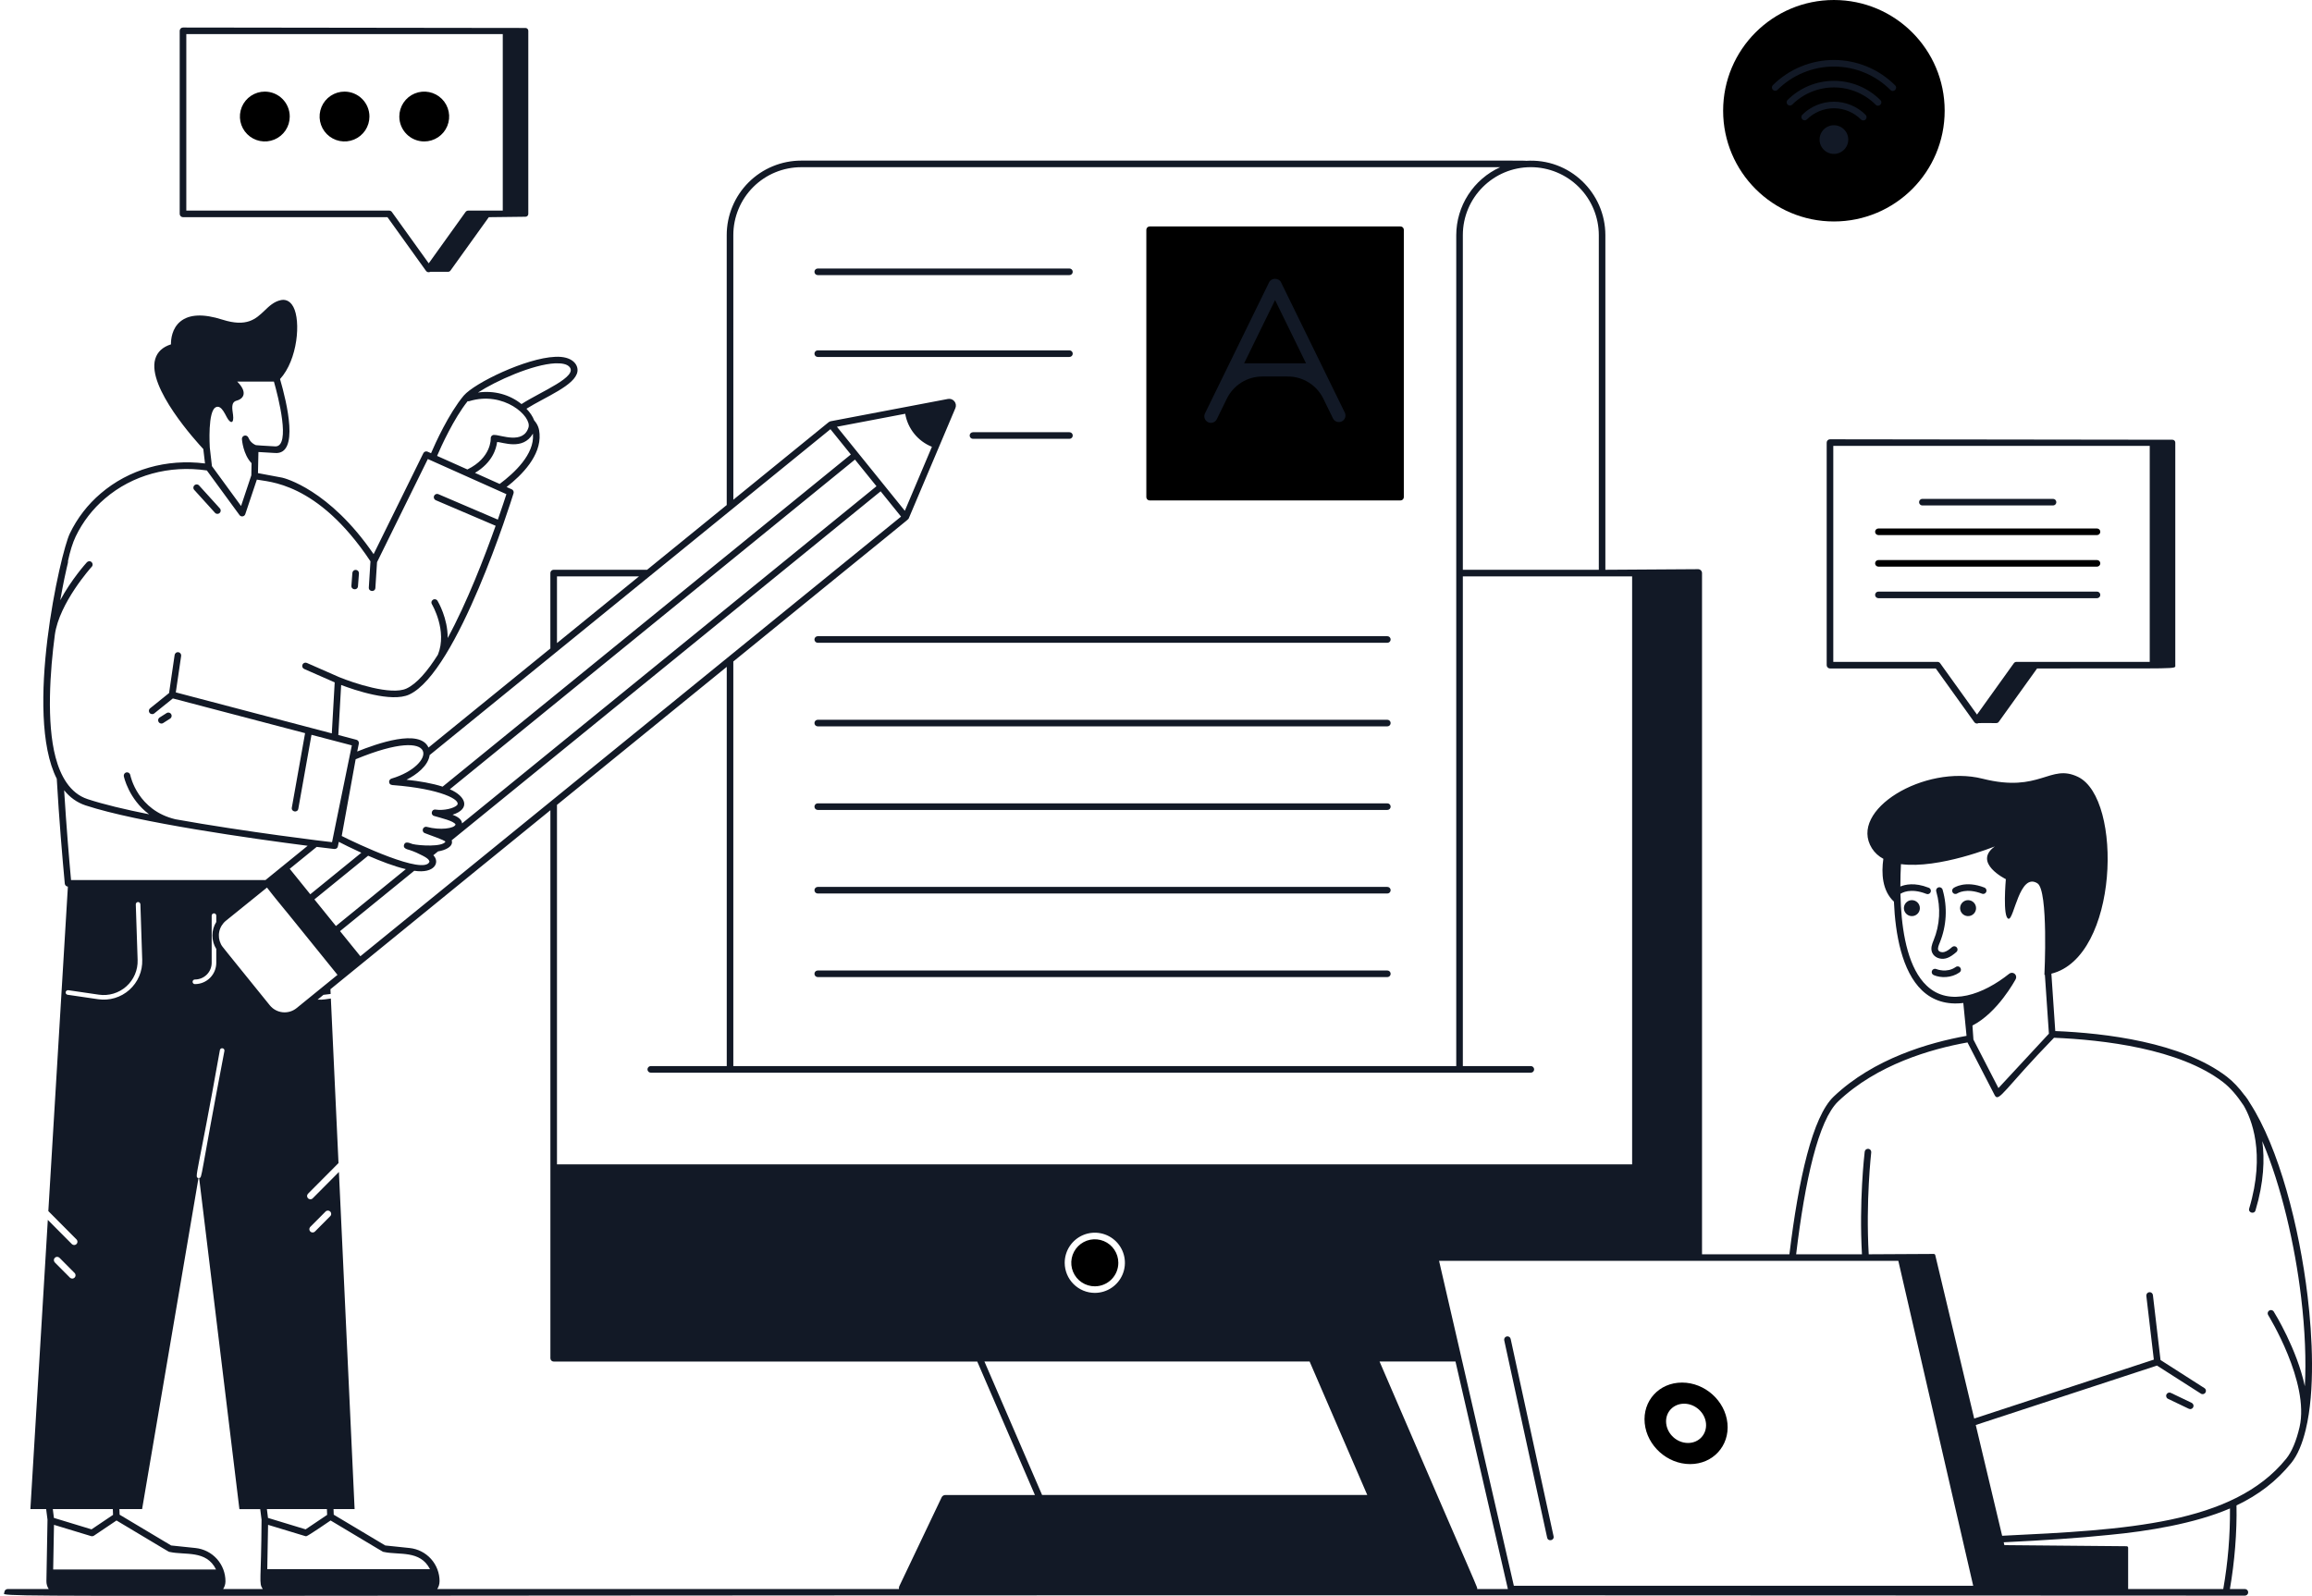 <svg class="text-primary" viewBox="0 0 585 404" fill="none" xmlns="http://www.w3.org/2000/svg"><path d="M282.967 319.572C282.969 318.394 282.621 317.242 281.967 316.262C281.314 315.282 280.385 314.518 279.297 314.066C278.209 313.615 277.011 313.496 275.856 313.725C274.701 313.954 273.639 314.521 272.806 315.354C271.973 316.187 271.406 317.248 271.177 318.403C270.947 319.559 271.065 320.756 271.517 321.844C271.968 322.932 272.732 323.862 273.712 324.515C274.692 325.169 275.844 325.517 277.022 325.516C278.598 325.515 280.109 324.889 281.224 323.774C282.339 322.66 282.966 321.148 282.967 319.572Z" fill="currentColor"/><path d="M54.333 129.697C54.402 129.791 54.49 129.87 54.591 129.928C54.692 129.986 54.805 130.022 54.921 130.034C55.037 130.046 55.154 130.034 55.265 129.997C55.376 129.961 55.478 129.902 55.565 129.823C55.652 129.745 55.721 129.65 55.768 129.543C55.816 129.436 55.84 129.321 55.84 129.204C55.84 129.087 55.816 128.972 55.768 128.865C55.721 128.758 55.651 128.663 55.565 128.585L50.437 122.927C50.368 122.833 50.28 122.754 50.179 122.696C50.078 122.638 49.965 122.602 49.849 122.59C49.733 122.578 49.616 122.591 49.505 122.627C49.394 122.664 49.292 122.723 49.205 122.801C49.118 122.879 49.049 122.975 49.002 123.082C48.954 123.188 48.93 123.304 48.93 123.42C48.93 123.537 48.954 123.653 49.002 123.759C49.049 123.866 49.118 123.962 49.205 124.04L54.333 129.697Z" fill="#121926"/><path d="M90.579 148.355L90.82 145.149C90.834 145.037 90.825 144.923 90.794 144.814C90.763 144.705 90.71 144.604 90.638 144.516C90.567 144.428 90.478 144.356 90.377 144.303C90.277 144.251 90.167 144.22 90.054 144.211C89.941 144.203 89.827 144.218 89.72 144.254C89.613 144.291 89.514 144.35 89.431 144.426C89.347 144.502 89.279 144.595 89.232 144.698C89.186 144.801 89.16 144.912 89.158 145.026L88.917 148.224C88.835 149.33 90.493 149.465 90.579 148.355Z" fill="#121926"/><path d="M427.649 370.502C433.427 370.502 437.655 365.874 437.09 360.18C436.525 354.487 431.395 349.874 425.602 349.874C419.808 349.874 415.588 354.487 416.161 360.18C416.734 365.874 421.872 370.502 427.649 370.502ZM426.134 355.218C428.916 355.218 431.395 357.451 431.662 360.18C431.929 362.91 429.914 365.159 427.116 365.159C424.318 365.159 421.872 362.934 421.588 360.18C421.304 357.427 423.354 355.218 426.134 355.218Z" fill="currentColor"/><path d="M554.493 354.975L549.338 352.505C549.238 352.449 549.128 352.414 549.014 352.402C548.901 352.39 548.786 352.402 548.677 352.436C548.568 352.471 548.467 352.527 548.381 352.602C548.295 352.677 548.225 352.769 548.176 352.872C548.126 352.975 548.099 353.087 548.094 353.201C548.09 353.315 548.109 353.429 548.151 353.535C548.192 353.642 548.255 353.738 548.336 353.819C548.416 353.901 548.512 353.964 548.618 354.007L553.774 356.477C553.873 356.533 553.983 356.568 554.097 356.579C554.211 356.591 554.325 356.58 554.434 356.545C554.543 356.511 554.644 356.454 554.73 356.379C554.817 356.305 554.886 356.213 554.936 356.11C554.985 356.007 555.013 355.895 555.017 355.78C555.021 355.666 555.002 355.553 554.96 355.446C554.919 355.34 554.856 355.243 554.776 355.162C554.695 355.081 554.599 355.017 554.493 354.975Z" fill="#121926"/><path d="M492.301 242.544C493.436 242.266 494.333 241.507 495.056 240.893C495.21 240.746 495.303 240.546 495.314 240.333C495.325 240.12 495.254 239.911 495.115 239.748C494.977 239.586 494.782 239.483 494.57 239.46C494.358 239.437 494.145 239.496 493.976 239.625C493.329 240.181 492.659 240.738 491.909 240.925C491.353 241.064 490.635 240.888 490.435 240.427C490.235 239.967 490.517 239.266 490.819 238.535C492.549 234.291 492.804 229.589 491.542 225.184C491.518 225.072 491.471 224.966 491.405 224.873C491.338 224.78 491.253 224.701 491.155 224.642C491.056 224.583 490.947 224.545 490.834 224.53C490.72 224.516 490.604 224.524 490.494 224.556C490.384 224.588 490.282 224.642 490.194 224.715C490.105 224.788 490.033 224.879 489.981 224.981C489.93 225.083 489.899 225.195 489.893 225.309C489.886 225.424 489.903 225.538 489.943 225.646C491.103 229.716 490.858 234.059 489.247 237.973C488.88 238.868 488.423 239.982 488.901 241.092C489.463 242.36 490.993 242.856 492.301 242.544Z" fill="#121926"/><path d="M502.172 224.634C497.253 222.687 494.415 224.643 494.296 224.729C494.208 224.791 494.132 224.87 494.074 224.962C494.016 225.053 493.976 225.155 493.958 225.262C493.939 225.368 493.941 225.478 493.965 225.583C493.989 225.689 494.033 225.789 494.095 225.878C494.22 226.058 494.411 226.183 494.628 226.223C494.844 226.263 495.067 226.217 495.249 226.093C495.341 226.032 497.535 224.602 501.564 226.182C501.765 226.242 501.98 226.224 502.168 226.133C502.356 226.041 502.503 225.882 502.579 225.688C502.656 225.493 502.656 225.277 502.581 225.082C502.505 224.887 502.359 224.727 502.172 224.634Z" fill="#121926"/><path d="M498.004 227.794C497.604 227.789 497.211 227.903 496.876 228.122C496.541 228.341 496.278 228.654 496.122 229.023C495.965 229.391 495.922 229.798 495.997 230.191C496.072 230.584 496.262 230.946 496.544 231.23C496.825 231.515 497.185 231.71 497.577 231.789C497.969 231.869 498.376 231.83 498.746 231.678C499.116 231.526 499.433 231.267 499.656 230.935C499.878 230.602 499.997 230.211 499.997 229.811C499.997 229.28 499.789 228.77 499.415 228.392C499.042 228.015 498.535 227.8 498.004 227.794Z" fill="#121926"/><path d="M483.785 227.794C483.385 227.789 482.992 227.903 482.657 228.122C482.322 228.341 482.059 228.654 481.903 229.023C481.746 229.391 481.703 229.798 481.778 230.191C481.853 230.584 482.044 230.946 482.325 231.23C482.606 231.515 482.966 231.71 483.358 231.789C483.75 231.869 484.157 231.83 484.527 231.678C484.898 231.526 485.214 231.267 485.437 230.935C485.659 230.602 485.778 230.211 485.778 229.811C485.779 229.28 485.57 228.77 485.197 228.392C484.823 228.015 484.316 227.8 483.785 227.794Z" fill="#121926"/><path d="M494.826 244.733C492.575 246.299 490.037 245.271 489.93 245.225C489.726 245.14 489.498 245.138 489.294 245.221C489.089 245.303 488.926 245.463 488.839 245.666C488.753 245.869 488.751 246.098 488.834 246.302C488.916 246.507 489.076 246.671 489.279 246.758C491.087 247.532 493.75 247.506 495.776 246.101C495.873 246.042 495.957 245.964 496.023 245.871C496.089 245.778 496.135 245.673 496.159 245.561C496.182 245.45 496.183 245.335 496.161 245.223C496.138 245.112 496.093 245.006 496.028 244.912C495.963 244.819 495.88 244.74 495.783 244.68C495.686 244.619 495.579 244.58 495.466 244.563C495.353 244.546 495.239 244.552 495.129 244.582C495.019 244.611 494.916 244.662 494.826 244.733Z" fill="#121926"/><path d="M351.036 160.995H206.913C206.691 160.995 206.479 161.083 206.323 161.24C206.166 161.396 206.078 161.608 206.078 161.83C206.078 162.051 206.166 162.263 206.323 162.42C206.479 162.576 206.691 162.664 206.913 162.664H351.036C351.257 162.664 351.47 162.576 351.626 162.42C351.783 162.263 351.87 162.051 351.87 161.83C351.87 161.608 351.783 161.396 351.626 161.24C351.47 161.083 351.257 160.995 351.036 160.995Z" fill="#121926"/><path d="M351.036 182.145H206.913C206.691 182.145 206.479 182.232 206.323 182.389C206.166 182.545 206.078 182.758 206.078 182.979C206.078 183.2 206.166 183.412 206.323 183.569C206.479 183.725 206.691 183.813 206.913 183.813H351.036C351.257 183.813 351.47 183.725 351.626 183.569C351.783 183.412 351.87 183.2 351.87 182.979C351.87 182.758 351.783 182.545 351.626 182.389C351.47 182.232 351.257 182.145 351.036 182.145Z" fill="#121926"/><path d="M351.036 203.294H206.913C206.691 203.294 206.479 203.382 206.323 203.538C206.166 203.695 206.078 203.907 206.078 204.128C206.078 204.35 206.166 204.562 206.323 204.718C206.479 204.875 206.691 204.963 206.913 204.963H351.036C351.257 204.963 351.47 204.875 351.626 204.718C351.783 204.562 351.87 204.35 351.87 204.128C351.87 203.907 351.783 203.695 351.626 203.538C351.47 203.382 351.257 203.294 351.036 203.294Z" fill="#121926"/><path d="M351.036 224.442H206.913C206.691 224.442 206.479 224.53 206.323 224.687C206.166 224.843 206.078 225.055 206.078 225.277C206.078 225.498 206.166 225.71 206.323 225.867C206.479 226.023 206.691 226.111 206.913 226.111H351.036C351.257 226.111 351.47 226.023 351.626 225.867C351.783 225.71 351.87 225.498 351.87 225.277C351.87 225.055 351.783 224.843 351.626 224.687C351.47 224.53 351.257 224.442 351.036 224.442Z" fill="#121926"/><path d="M351.036 245.593H206.913C206.691 245.593 206.479 245.681 206.323 245.837C206.166 245.994 206.078 246.206 206.078 246.427C206.078 246.648 206.166 246.861 206.323 247.017C206.479 247.174 206.691 247.262 206.913 247.262H351.036C351.257 247.262 351.47 247.174 351.626 247.017C351.783 246.861 351.87 246.648 351.87 246.427C351.87 246.206 351.783 245.994 351.626 245.837C351.47 245.681 351.257 245.593 351.036 245.593Z" fill="#121926"/><path d="M206.913 69.619H270.598C270.819 69.619 271.032 69.531 271.188 69.375C271.345 69.218 271.433 69.006 271.433 68.785C271.433 68.563 271.345 68.351 271.188 68.195C271.032 68.038 270.819 67.95 270.598 67.95H206.913C206.691 67.95 206.479 68.038 206.323 68.195C206.166 68.351 206.078 68.563 206.078 68.785C206.078 69.006 206.166 69.218 206.323 69.375C206.479 69.531 206.691 69.619 206.913 69.619Z" fill="#121926"/><path d="M270.598 90.332C270.819 90.332 271.032 90.244 271.188 90.088C271.345 89.931 271.433 89.719 271.433 89.498C271.433 89.276 271.345 89.064 271.188 88.907C271.032 88.751 270.819 88.663 270.598 88.663H206.913C206.691 88.663 206.479 88.751 206.323 88.907C206.166 89.064 206.078 89.276 206.078 89.498C206.078 89.719 206.166 89.931 206.323 90.088C206.479 90.244 206.691 90.332 206.913 90.332H270.598Z" fill="#121926"/><path d="M270.602 111.048C270.824 111.048 271.036 110.96 271.192 110.803C271.349 110.647 271.437 110.435 271.437 110.213C271.437 109.992 271.349 109.78 271.192 109.623C271.036 109.467 270.824 109.379 270.602 109.379H246.186C245.965 109.379 245.752 109.467 245.596 109.623C245.439 109.78 245.352 109.992 245.352 110.213C245.352 110.435 245.439 110.647 245.596 110.803C245.752 110.96 245.965 111.048 246.186 111.048H270.602Z" fill="#121926"/><rect x="300" y="63" width="49" height="58" fill="#121926"/><path d="M322.628 75.936L314.797 91.942H330.46L322.628 75.936Z" fill="currentColor"/><path d="M290.889 126.638H354.373C354.594 126.638 354.807 126.55 354.963 126.393C355.12 126.237 355.207 126.024 355.207 125.803V58.14C355.204 57.92 355.115 57.709 354.96 57.554C354.804 57.398 354.593 57.309 354.373 57.306H290.889C290.669 57.309 290.458 57.398 290.303 57.554C290.147 57.709 290.058 57.92 290.055 58.14V125.803C290.055 126.024 290.143 126.237 290.299 126.393C290.456 126.55 290.668 126.638 290.889 126.638ZM304.946 104.505L321.133 71.418C321.689 70.277 323.565 70.277 324.124 71.418L340.317 104.505C340.48 104.897 340.487 105.336 340.336 105.734C340.186 106.131 339.89 106.456 339.508 106.642C339.127 106.829 338.689 106.863 338.283 106.737C337.877 106.612 337.534 106.337 337.325 105.968L334.834 100.879C333.156 97.449 329.67 95.275 325.852 95.275H319.41C315.591 95.275 312.105 97.449 310.427 100.88L307.938 105.968C307.851 106.179 307.722 106.371 307.559 106.531C307.395 106.691 307.201 106.815 306.987 106.897C306.773 106.978 306.545 107.015 306.317 107.005C306.088 106.995 305.864 106.937 305.659 106.837C305.454 106.736 305.271 106.595 305.123 106.421C304.974 106.247 304.863 106.044 304.796 105.825C304.729 105.607 304.708 105.377 304.734 105.149C304.76 104.922 304.832 104.703 304.946 104.505Z" fill="currentColor"/><path d="M463.038 111.168C462.816 111.168 462.604 111.256 462.448 111.412C462.291 111.569 462.203 111.781 462.203 112.002V168.326C462.203 168.547 462.291 168.759 462.448 168.916C462.604 169.072 462.816 169.16 463.038 169.16H489.802L499.553 182.75C499.672 182.917 499.849 183.033 500.049 183.077C500.249 183.12 500.458 183.087 500.635 182.984C505.051 182.881 505.324 183.216 505.735 182.682L515.439 169.16C552.037 169.103 550.408 169.401 550.408 168.326V112.002C550.409 111.908 550.391 111.813 550.355 111.726C550.319 111.638 550.266 111.558 550.199 111.491C550.132 111.424 550.052 111.371 549.965 111.335C549.877 111.299 549.783 111.281 549.688 111.282L463.038 111.168ZM543.941 167.491H510.231C510.099 167.491 509.969 167.523 509.851 167.583C509.734 167.643 509.632 167.73 509.555 167.838L500.237 180.832L490.913 167.838C490.835 167.73 490.734 167.643 490.616 167.583C490.498 167.523 490.368 167.491 490.235 167.491H463.872V112.837H543.944L543.941 167.491Z" fill="#121926"/><path d="M46.307 54.96H98.041L107.794 68.549C107.913 68.716 108.089 68.832 108.289 68.876C108.489 68.919 108.698 68.886 108.875 68.783H113.385C113.5 68.781 113.613 68.753 113.715 68.701C113.818 68.648 113.907 68.573 113.976 68.481L123.68 54.96L132.955 54.848C133.05 54.849 133.144 54.831 133.232 54.795C133.319 54.76 133.399 54.706 133.466 54.639C133.533 54.572 133.586 54.493 133.622 54.405C133.658 54.317 133.676 54.223 133.675 54.128V7.797C133.676 7.702 133.658 7.608 133.622 7.52C133.586 7.432 133.533 7.353 133.466 7.285C133.399 7.218 133.319 7.165 133.232 7.129C133.144 7.094 133.05 7.076 132.955 7.077L46.303 6.964C46.082 6.964 45.87 7.052 45.713 7.208C45.557 7.365 45.469 7.577 45.469 7.798V54.127C45.469 54.236 45.491 54.345 45.533 54.447C45.575 54.548 45.637 54.64 45.715 54.717C45.793 54.795 45.885 54.856 45.987 54.897C46.089 54.939 46.197 54.96 46.307 54.96ZM47.142 8.629H127.214V53.295H118.476C118.344 53.295 118.214 53.326 118.096 53.386C117.978 53.447 117.876 53.534 117.799 53.641L108.481 66.636L99.15 53.641C99.073 53.534 98.971 53.447 98.853 53.387C98.736 53.327 98.606 53.295 98.474 53.295H47.14L47.142 8.629Z" fill="#121926"/><path d="M67.01 23.184C65.763 23.183 64.543 23.553 63.506 24.246C62.469 24.938 61.661 25.923 61.183 27.075C60.706 28.228 60.581 29.495 60.824 30.719C61.068 31.942 61.668 33.066 62.55 33.948C63.432 34.83 64.555 35.43 65.779 35.673C67.002 35.917 68.27 35.792 69.422 35.314C70.574 34.837 71.559 34.028 72.252 32.991C72.945 31.954 73.314 30.735 73.314 29.488C73.312 27.816 72.648 26.213 71.466 25.032C70.284 23.85 68.681 23.185 67.01 23.184Z" fill="currentColor"/><path d="M87.174 23.184C85.927 23.183 84.707 23.553 83.67 24.246C82.633 24.938 81.825 25.923 81.347 27.075C80.87 28.228 80.745 29.495 80.988 30.719C81.231 31.942 81.832 33.066 82.714 33.948C83.596 34.83 84.72 35.43 85.943 35.673C87.166 35.917 88.434 35.792 89.586 35.314C90.739 34.837 91.723 34.028 92.416 32.991C93.109 31.954 93.478 30.735 93.478 29.488C93.477 27.816 92.812 26.213 91.63 25.032C90.448 23.85 88.846 23.185 87.174 23.184Z" fill="currentColor"/><path d="M107.336 35.794C108.584 35.795 109.804 35.427 110.842 34.735C111.88 34.043 112.689 33.059 113.168 31.907C113.646 30.755 113.772 29.487 113.53 28.263C113.287 27.039 112.688 25.915 111.806 25.032C110.925 24.15 109.801 23.548 108.578 23.304C107.354 23.06 106.086 23.185 104.933 23.662C103.781 24.139 102.796 24.947 102.102 25.984C101.409 27.021 101.039 28.241 101.039 29.488C101.039 30.316 101.201 31.135 101.517 31.9C101.833 32.664 102.297 33.359 102.882 33.945C103.466 34.53 104.161 34.995 104.925 35.312C105.689 35.629 106.509 35.793 107.336 35.794Z" fill="currentColor"/><path d="M486.413 127.912H519.475C519.696 127.912 519.909 127.824 520.065 127.668C520.222 127.511 520.309 127.299 520.309 127.078C520.309 126.856 520.222 126.644 520.065 126.488C519.909 126.331 519.696 126.243 519.475 126.243H486.413C486.191 126.243 485.979 126.331 485.823 126.488C485.666 126.644 485.578 126.856 485.578 127.078C485.578 127.299 485.666 127.511 485.823 127.668C485.979 127.824 486.191 127.912 486.413 127.912Z" fill="#121926"/><path d="M475.288 135.407H530.598C530.82 135.407 531.032 135.319 531.188 135.163C531.345 135.006 531.433 134.794 531.433 134.573C531.433 134.351 531.345 134.139 531.188 133.983C531.032 133.826 530.82 133.738 530.598 133.738H475.288C475.066 133.738 474.854 133.826 474.698 133.983C474.541 134.139 474.453 134.351 474.453 134.573C474.453 134.794 474.541 135.006 474.698 135.163C474.854 135.319 475.066 135.407 475.288 135.407Z" fill="currentColor"/><path d="M475.288 143.394H530.598C530.82 143.394 531.032 143.307 531.188 143.15C531.345 142.994 531.433 142.781 531.433 142.56C531.433 142.339 531.345 142.126 531.188 141.97C531.032 141.813 530.82 141.726 530.598 141.726H475.288C475.066 141.726 474.854 141.813 474.698 141.97C474.541 142.126 474.453 142.339 474.453 142.56C474.453 142.781 474.541 142.994 474.698 143.15C474.854 143.307 475.066 143.394 475.288 143.394Z" fill="currentColor"/><path d="M475.288 151.378H530.598C530.82 151.378 531.032 151.29 531.188 151.133C531.345 150.977 531.433 150.765 531.433 150.543C531.433 150.322 531.345 150.11 531.188 149.953C531.032 149.797 530.82 149.709 530.598 149.709H475.288C475.066 149.709 474.854 149.797 474.698 149.953C474.541 150.11 474.453 150.322 474.453 150.543C474.453 150.765 474.541 150.977 474.698 151.133C474.854 151.29 475.066 151.378 475.288 151.378Z" fill="#121926"/><path d="M382.238 338.826C382.191 338.611 382.06 338.423 381.874 338.304C381.689 338.185 381.463 338.144 381.248 338.191C381.033 338.238 380.845 338.369 380.726 338.555C380.607 338.74 380.566 338.965 380.612 339.181L391.472 389.119C391.706 390.193 393.332 389.844 393.098 388.765L382.238 338.826Z" fill="#121926"/><circle cx="464.5" cy="29.5" r="22.5" fill="#121926"/><path d="M464.028 56.045C479.505 56.045 492.055 43.508 492.055 28.017C492.055 12.526 479.505 0 464.028 0C448.551 0 436 12.537 436 28.014C436 43.491 448.551 56.045 464.028 56.045ZM466.595 37.888C466.087 38.396 465.44 38.742 464.736 38.882C464.032 39.022 463.302 38.95 462.638 38.675C461.975 38.4 461.408 37.935 461.009 37.337C460.61 36.74 460.397 36.038 460.397 35.32C460.397 34.602 460.61 33.9 461.009 33.303C461.408 32.706 461.975 32.24 462.638 31.966C463.302 31.691 464.032 31.619 464.736 31.759C465.44 31.899 466.087 32.245 466.595 32.752C466.934 33.088 467.203 33.488 467.386 33.929C467.57 34.369 467.664 34.842 467.664 35.319C467.664 35.796 467.57 36.269 467.386 36.709C467.203 37.149 466.934 37.549 466.595 37.885V37.888ZM472.051 30.239C471.895 30.395 471.683 30.483 471.462 30.483C471.241 30.483 471.03 30.395 470.873 30.239C469.974 29.34 468.907 28.626 467.732 28.139C466.558 27.652 465.298 27.401 464.027 27.401C462.755 27.401 461.496 27.652 460.321 28.139C459.146 28.626 458.079 29.34 457.18 30.239C457.021 30.38 456.814 30.455 456.602 30.449C456.389 30.443 456.187 30.355 456.037 30.205C455.886 30.055 455.799 29.852 455.793 29.64C455.786 29.427 455.861 29.221 456.002 29.061C457.056 28.007 458.307 27.171 459.684 26.6C461.061 26.03 462.536 25.736 464.027 25.736C465.517 25.736 466.993 26.03 468.37 26.6C469.747 27.171 470.998 28.007 472.051 29.061C472.206 29.218 472.292 29.428 472.292 29.648C472.292 29.868 472.206 30.079 472.051 30.235V30.239ZM474.607 26.507C473.218 25.117 471.569 24.014 469.754 23.262C467.939 22.51 465.993 22.122 464.028 22.122C462.063 22.122 460.118 22.51 458.302 23.262C456.487 24.014 454.838 25.117 453.449 26.507C453.29 26.645 453.084 26.719 452.872 26.712C452.661 26.704 452.461 26.617 452.311 26.468C452.162 26.319 452.074 26.118 452.067 25.907C452.06 25.696 452.133 25.49 452.271 25.33C453.814 23.785 455.647 22.559 457.664 21.723C459.681 20.887 461.844 20.456 464.027 20.456C466.211 20.456 468.373 20.887 470.391 21.723C472.408 22.559 474.24 23.785 475.784 25.33C476.562 26.105 475.386 27.281 474.607 26.503V26.507ZM448.54 21.598C450.573 19.562 452.987 17.947 455.645 16.846C458.303 15.744 461.151 15.177 464.028 15.177C466.905 15.177 469.754 15.744 472.411 16.846C475.069 17.947 477.483 19.562 479.516 21.598C480.296 22.376 479.119 23.553 478.34 22.774C476.461 20.893 474.23 19.402 471.774 18.384C469.319 17.366 466.686 16.842 464.028 16.842C461.37 16.842 458.738 17.366 456.282 18.384C453.826 19.402 451.595 20.893 449.716 22.774C449.557 22.911 449.351 22.982 449.141 22.974C448.931 22.966 448.732 22.879 448.584 22.73C448.435 22.582 448.348 22.383 448.34 22.172C448.332 21.962 448.403 21.757 448.54 21.598Z" fill="currentColor"/><path d="M41.355 182.929L43.103 181.816C43.269 181.69 43.382 181.506 43.419 181.3C43.456 181.094 43.415 180.882 43.303 180.705C43.191 180.529 43.017 180.4 42.815 180.346C42.613 180.292 42.398 180.315 42.213 180.412L40.465 181.524C40.362 181.578 40.272 181.652 40.2 181.742C40.127 181.832 40.074 181.936 40.044 182.047C40.014 182.159 40.008 182.276 40.025 182.39C40.042 182.504 40.083 182.613 40.145 182.711C40.207 182.809 40.288 182.892 40.384 182.957C40.48 183.021 40.588 183.065 40.702 183.086C40.816 183.106 40.932 183.103 41.045 183.076C41.157 183.049 41.263 182.999 41.355 182.929Z" fill="#121926"/><path d="M583.89 328.047C581.789 310.463 576.642 290.436 569.257 279.082C568.903 278.452 568.499 277.852 568.05 277.285C568.028 277.259 567.997 277.248 567.974 277.224C566.544 275.292 565.039 273.679 563.461 272.471C552.039 263.73 532.643 261.433 520.039 260.917L519.056 246.399C536.096 242.183 537.198 202.108 525.802 196.601C518.653 193.145 516.269 200.754 501.63 197.056C486.992 193.358 467.578 204.99 473.647 214.677C474.362 215.799 475.36 216.714 476.539 217.329C476.021 220.97 476.217 225.375 479.215 228.167C479.564 236.358 481.212 245.765 486.341 250.644C489.097 253.254 492.61 254.319 496.771 253.813C496.852 254.748 497.481 261.2 497.59 262.132C488.134 263.83 474.097 267.876 463.975 277.499C458.63 282.578 455.1 298.261 452.77 317.412H430.658V145.02C430.655 144.763 430.553 144.517 430.373 144.334C430.193 144.151 429.949 144.045 429.692 144.038L406.201 144.187V59.503C406.201 48.849 397.221 39.938 386.048 40.703C385.731 40.584 394.193 40.669 202.744 40.644C200.268 40.642 197.816 41.128 195.527 42.074C193.239 43.02 191.159 44.408 189.407 46.159C187.655 47.909 186.265 49.987 185.317 52.275C184.368 54.562 183.88 57.014 183.88 59.491V127.805L163.734 144.187H140.092C139.982 144.186 139.873 144.206 139.771 144.248C139.669 144.289 139.577 144.351 139.499 144.429C139.421 144.506 139.36 144.599 139.319 144.701C139.277 144.802 139.256 144.912 139.258 145.021V164.102L108.423 189.176C106.206 184.298 95.326 188.203 90.387 190.175L90.792 188.193C90.837 187.984 90.8 187.765 90.689 187.582C90.577 187.399 90.399 187.267 90.192 187.211L85.603 185.996C85.954 180.035 86.221 175.39 86.32 173.34C89.55 174.572 99.057 177.852 103.564 175.755C115.781 170.078 129.377 126.673 129.943 124.83C130.001 124.637 129.988 124.43 129.905 124.246C129.823 124.062 129.677 123.914 129.494 123.83L128.178 123.247C132.107 120.188 136.919 115.29 136.522 109.812C136.439 108.53 136.14 107.498 135.173 106.399C134.791 105.382 134.108 104.367 133.208 103.435C137.937 100.459 145.635 97.494 146.112 93.995C146.352 92.225 144.733 90.067 140.451 90.299C133.08 90.615 120.122 96.892 117.342 100.105C113.545 104.651 110.11 112.243 109.067 114.69L108.201 114.307C108.006 114.214 107.783 114.203 107.58 114.275C107.378 114.347 107.212 114.496 107.119 114.69L94.533 140.231C83.29 123.824 71.952 120.994 71.418 120.878L65.275 119.729C65.303 118.676 65.367 115.678 65.388 114.387C66.306 114.453 67.724 114.536 69.587 114.635C75.807 115.106 72.588 101.91 70.858 95.926C75.318 91.058 76.16 81.248 74.222 77.65C73.226 75.797 71.835 75.78 71.07 75.948C69.335 76.303 68.104 77.478 66.925 78.612C64.733 80.698 62.474 82.859 56.271 80.887C51.467 79.357 47.893 79.504 45.635 81.359C43.511 83.109 43.241 85.843 43.258 87.142C41.134 87.817 39.802 89.064 39.281 90.851C37.158 98.035 49.757 111.831 51.444 113.639L51.873 117.283C42.117 116.052 32.594 118.782 25.485 124.874C22.192 127.672 19.526 131.131 17.659 135.027C15.295 139.904 6.046 180.694 14.362 197.061C14.961 207.468 15.778 216.975 16.394 223.624C16.416 223.82 16.506 224.001 16.65 224.137C16.793 224.272 16.98 224.353 17.177 224.364L12.23 306.48L19.398 313.687C19.536 313.846 19.608 314.053 19.601 314.264C19.593 314.475 19.505 314.675 19.355 314.824C19.205 314.973 19.004 315.06 18.793 315.067C18.582 315.073 18.376 315 18.217 314.86L12.098 308.707L7.689 381.891H11.678L12.021 384.572L11.743 400.105C11.728 400.82 11.932 401.524 12.329 402.12H1.94C1.719 402.12 1.507 402.208 1.35 402.364C1.194 402.521 1.106 402.733 1.106 402.954C1.106 404.599 -21.97 403.399 568.02 403.789C568.241 403.789 568.453 403.701 568.61 403.544C568.766 403.388 568.854 403.175 568.854 402.954C568.854 402.733 568.766 402.521 568.61 402.364C568.453 402.208 568.241 402.12 568.02 402.12H564.226C565.426 395.243 566.034 387.636 565.895 380.959C571.521 378.294 576.034 374.798 579.764 370.203C581.326 368.27 582.545 365.398 583.424 361.745C583.424 361.745 583.424 361.745 583.424 361.735C585.811 351.913 585.088 338.071 583.89 328.047ZM499.085 259.515C505.458 256.273 509.841 248.111 510.034 247.776C510.148 247.552 510.182 247.296 510.132 247.049C510.081 246.803 509.949 246.581 509.756 246.42C509.562 246.262 509.318 246.175 509.067 246.175C508.816 246.175 508.573 246.262 508.378 246.42C502.016 251.503 493.295 254.964 487.497 249.428C483.017 245.182 481.419 236.912 480.987 229.333C480.923 228.259 480.884 227.202 480.863 226.17C480.927 226.152 480.989 226.126 481.047 226.094C481.137 226.032 483.333 224.603 487.36 226.183C487.464 226.233 487.577 226.262 487.692 226.267C487.807 226.272 487.922 226.253 488.03 226.211C488.137 226.17 488.235 226.106 488.316 226.025C488.398 225.943 488.462 225.846 488.504 225.739C488.546 225.632 488.566 225.517 488.562 225.402C488.557 225.286 488.529 225.173 488.479 225.07C488.429 224.966 488.357 224.874 488.27 224.799C488.182 224.724 488.08 224.668 487.97 224.635C484.43 223.244 481.99 223.855 480.845 224.343C480.845 222.257 480.905 220.324 480.994 218.677C490.59 219.944 504.743 214.192 504.743 214.192C499.048 218.328 507.535 222.479 507.535 222.479C507.535 222.479 506.666 232.227 508.218 232.503C509.609 232.751 511 220.682 515.525 223.532C518.352 225.306 517.292 246.705 517.292 246.705C517.334 246.705 517.372 246.688 517.413 246.684C517.425 246.858 518.5 262.577 518.431 261.583L505.661 275.351L499.334 263.079C499.315 262.911 499.07 259.287 499.085 259.515ZM480.331 319.073L499.277 401.301H383.047L370.001 344.546L369.984 344.496L369.618 342.882L364.124 319.073H480.331ZM13.66 385.874L23.054 388.729C23.054 388.729 23.069 388.729 23.076 388.729C23.148 388.75 23.222 388.761 23.297 388.762C23.462 388.758 23.622 388.71 23.762 388.623L29.48 384.775C43.359 393.034 42.592 392.694 42.949 392.733C46.843 393.607 52.218 392.176 54.667 397.183H13.454L13.66 385.874ZM49.458 391.741L43.305 391.097L30.269 383.309L30.212 381.895H35.955L50.227 298.104H50.214C49.102 297.898 49.893 298.079 55.638 265.735C55.651 265.66 55.679 265.588 55.721 265.523C55.762 265.458 55.816 265.403 55.88 265.36C55.943 265.316 56.015 265.286 56.09 265.271C56.165 265.256 56.243 265.256 56.318 265.271C56.393 265.285 56.465 265.313 56.529 265.355C56.593 265.397 56.648 265.451 56.692 265.514C56.735 265.577 56.765 265.648 56.781 265.722C56.797 265.797 56.798 265.874 56.784 265.95C50.442 299.048 51.221 297.977 50.387 298.089L60.576 381.896H65.841L66.183 384.577C66.099 400.347 65.424 400.525 66.485 402.125H56.457C56.841 401.549 57.047 400.871 57.048 400.178C57.055 398.081 56.281 396.056 54.879 394.497C53.476 392.938 51.544 391.956 49.458 391.741ZM85.489 214.198L85.726 213.032C86.774 213.579 88.863 214.633 91.427 215.797L78.511 226.305C75.33 222.354 73.258 219.802 73.304 219.859L80.131 214.314C80.939 214.42 84.442 214.847 84.581 214.847C85.133 214.847 85.406 214.58 85.489 214.198ZM109.647 216.43L110.829 215.456C112.615 215.178 114.809 214.257 114.292 212.643C254.435 98.618 212.228 132.956 222.828 124.333L227.99 130.731C132.76 208.163 259.78 104.872 91.183 241.986L86.037 235.632L104.812 220.358C110.014 221.158 111.387 218.167 109.647 216.43ZM114.514 206.173C119.104 204.724 117.947 201.514 113.819 199.73L216.329 116.301L221.773 123.044C151.795 179.986 165.461 168.883 116.915 208.371C116.841 207.226 115.556 206.572 114.509 206.173H114.514ZM229.044 104.707C229.361 106.561 230.148 108.304 231.331 109.767C232.513 111.23 234.052 112.366 235.799 113.065L228.947 129.262L211.767 107.993L229.044 104.707ZM183.887 269.782H164.663C164.442 269.782 164.229 269.87 164.073 270.027C163.916 270.183 163.829 270.395 163.829 270.617C163.829 270.838 163.916 271.05 164.073 271.207C164.229 271.363 164.442 271.451 164.663 271.451H184.7C184.7 271.451 184.713 271.451 184.72 271.451H387.344C387.566 271.451 387.778 271.363 387.934 271.207C388.091 271.05 388.179 270.838 388.179 270.617C388.179 270.395 388.091 270.183 387.934 270.027C387.778 269.87 387.566 269.782 387.344 269.782H370.14V145.853H412.973V294.648H140.931V203.682L183.887 168.752V269.782ZM269.399 319.569C269.398 318.063 269.843 316.59 270.679 315.336C271.515 314.083 272.704 313.106 274.095 312.528C275.486 311.95 277.017 311.798 278.495 312.091C279.973 312.383 281.331 313.107 282.397 314.172C283.463 315.236 284.19 316.592 284.485 318.07C284.78 319.547 284.631 321.078 284.056 322.471C283.481 323.863 282.505 325.054 281.254 325.892C280.002 326.73 278.529 327.178 277.023 327.179C275.005 327.177 273.069 326.376 271.64 324.95C270.211 323.524 269.405 321.591 269.399 319.572V319.569ZM331.37 344.546L345.957 378.315H263.675L249.088 344.546H331.37ZM67.626 397.101L67.83 385.874L77.246 388.73C77.318 388.751 77.393 388.763 77.468 388.764C77.483 388.764 77.496 388.751 77.512 388.75C77.915 388.727 83.484 384.89 83.652 384.774C97.531 393.034 96.765 392.701 97.121 392.733C100.972 393.586 106.318 392.199 108.803 397.101H67.626ZM82.775 383.352L77.331 387.018L67.811 384.123L67.532 381.891H82.716L82.775 383.352ZM83.517 307.805L79.655 311.688C79.496 311.827 79.29 311.901 79.079 311.895C78.868 311.888 78.667 311.801 78.517 311.652C78.367 311.503 78.28 311.303 78.272 311.092C78.264 310.881 78.336 310.674 78.475 310.514L82.337 306.632C82.411 306.545 82.503 306.475 82.606 306.425C82.71 306.376 82.822 306.348 82.936 306.344C83.05 306.34 83.165 306.359 83.271 306.4C83.378 306.442 83.475 306.505 83.556 306.586C83.637 306.667 83.701 306.763 83.743 306.869C83.785 306.976 83.805 307.09 83.801 307.204C83.798 307.318 83.771 307.431 83.722 307.534C83.673 307.638 83.603 307.73 83.517 307.805ZM75.034 255.122C74.541 255.518 73.975 255.814 73.368 255.992C72.76 256.17 72.124 256.227 71.495 256.159C70.865 256.091 70.256 255.9 69.701 255.596C69.145 255.293 68.655 254.883 68.258 254.39C55.981 239.137 56.315 239.735 55.906 238.941C55.402 237.956 55.252 236.827 55.482 235.744C55.712 234.661 56.308 233.691 57.169 232.996L67.559 224.604C85.567 247.099 46.788 198.876 85.397 246.7L75.034 255.122ZM85 234.34L79.554 227.602L93.148 216.548C96.207 217.88 99.684 219.229 102.688 219.945L85 234.34ZM49.339 247.872C50.458 247.87 51.531 247.425 52.322 246.634C53.114 245.843 53.559 244.77 53.56 243.651V231.74C53.556 231.661 53.569 231.582 53.596 231.508C53.623 231.434 53.666 231.367 53.72 231.31C53.775 231.252 53.84 231.207 53.913 231.176C53.985 231.145 54.063 231.129 54.142 231.129C54.221 231.129 54.299 231.145 54.372 231.176C54.444 231.207 54.51 231.252 54.564 231.31C54.619 231.367 54.661 231.434 54.688 231.508C54.716 231.582 54.728 231.661 54.724 231.74V233.314C54.083 234.338 53.744 235.522 53.744 236.73C53.744 237.938 54.083 239.121 54.724 240.145V243.651C54.722 245.079 54.154 246.447 53.145 247.457C52.136 248.466 50.767 249.034 49.339 249.036C49.261 249.04 49.182 249.028 49.108 249C49.034 248.973 48.966 248.93 48.909 248.876C48.852 248.821 48.806 248.756 48.775 248.683C48.744 248.611 48.728 248.533 48.728 248.454C48.728 248.375 48.744 248.297 48.775 248.224C48.806 248.152 48.852 248.086 48.909 248.032C48.966 247.978 49.034 247.935 49.108 247.908C49.182 247.88 49.261 247.868 49.339 247.872ZM111.225 400.167C111.229 398.072 110.455 396.05 109.052 394.493C107.65 392.936 105.719 391.955 103.635 391.741L97.484 391.097L84.446 383.309L84.391 381.895H89.725L85.755 296.581L79.174 303.195C79.099 303.283 79.008 303.354 78.904 303.404C78.801 303.455 78.688 303.483 78.573 303.488C78.458 303.492 78.344 303.473 78.237 303.432C78.129 303.39 78.032 303.327 77.95 303.245C77.869 303.164 77.805 303.067 77.763 302.96C77.721 302.853 77.701 302.739 77.705 302.624C77.709 302.509 77.737 302.396 77.787 302.292C77.837 302.189 77.908 302.097 77.995 302.022L85.65 294.327L83.716 252.688C82.743 252.814 81.63 253.059 80.36 252.966L81.843 251.751C82.211 251.751 83.275 251.532 83.663 251.532L83.608 250.336C153.636 193.295 99.22 237.627 139.266 205.033V343.723C139.266 343.944 139.354 344.157 139.51 344.313C139.667 344.469 139.879 344.557 140.101 344.557H247.275L261.863 378.329H239.186C238.989 378.33 238.797 378.387 238.631 378.494C238.466 378.6 238.334 378.752 238.252 378.931L227.524 401.461C227.439 401.672 227.422 401.904 227.477 402.125H110.627C111.014 401.545 111.219 400.864 111.218 400.167H111.225ZM349.065 344.546H368.279L381.537 402.121H373.728C373.884 401.579 375.373 405.654 349.065 344.546ZM404.543 59.503V144.187H370.14V59.494C370.14 50.017 377.85 42.304 387.337 42.304C391.898 42.309 396.271 44.122 399.497 47.346C402.722 50.57 404.537 54.943 404.543 59.503ZM185.551 59.491C185.55 57.233 185.995 54.997 186.859 52.91C187.723 50.824 188.991 48.929 190.588 47.333C192.186 45.737 194.082 44.472 196.17 43.61C198.257 42.748 200.493 42.307 202.751 42.31H379.584C376.279 43.809 373.474 46.227 371.504 49.275C369.533 52.324 368.481 55.874 368.471 59.503C368.471 94.696 368.471 224.521 368.471 269.787H185.551V167.396C230.859 130.493 229.788 131.537 229.934 131.191L241.738 103.284C241.857 103.001 241.897 102.691 241.854 102.387C241.811 102.083 241.686 101.796 241.493 101.558C241.3 101.319 241.046 101.137 240.758 101.031C240.47 100.926 240.158 100.9 239.857 100.957L210.096 106.617C209.954 106.664 209.82 106.733 209.699 106.82L185.558 126.456L185.551 59.491ZM140.931 145.853H161.694L140.931 162.736V145.853ZM210.124 108.612L215.286 115.009C173.277 149.198 153.9 164.972 111.995 199.07C109.38 198.22 106.117 197.671 102.855 197.321C105.329 196.091 108.349 193.817 108.715 191.077L210.124 108.612ZM99.058 197.032C98.872 197.089 98.711 197.207 98.602 197.368C98.493 197.528 98.442 197.722 98.459 197.915C98.558 198.675 99.192 198.611 99.357 198.68H99.441C111.455 199.591 116.938 202.461 115.608 203.792C114.808 204.559 112.328 205.191 110.196 204.874C109.178 204.719 108.852 206.222 109.847 206.489C111.531 206.99 114.854 207.741 115.271 208.654C114.971 209.669 111.341 210.152 108.012 209.254C106.946 209.007 106.542 210.491 107.496 210.835C108.553 211.279 112.502 212.579 112.707 213C111.907 214.364 106.191 214.013 104.399 213.598C103.508 213.284 102.57 212.844 102.25 213.737C101.93 214.63 102.819 214.89 103.732 215.136C104.829 215.508 105.892 215.97 106.913 216.517C108.821 217.491 108.521 217.883 108.678 218.047C107.377 221.621 89.871 213.291 86.467 211.554C87.941 203.443 90.022 191.969 89.992 192.136C111.85 183.1 110.358 193.706 99.058 197.032ZM126.43 122.466L120.182 119.666C124.579 117.056 125.57 113.568 125.78 111.86C127.096 111.824 132.31 114.11 134.838 109.745C134.838 109.812 134.855 109.862 134.855 109.929C135.221 114.956 130.192 119.662 126.43 122.466ZM140.515 91.947C142.196 91.88 143.378 92.147 143.992 92.746C146.588 95.25 136.838 99.083 131.955 102.253C128.942 99.842 125.064 98.758 120.949 99.333C125.516 96.354 134.821 92.192 140.515 91.941V91.947ZM118.339 101.515C118.469 101.557 118.608 101.557 118.738 101.515C127.459 98.841 134.592 105.369 133.723 108.175C132.399 112.517 126.677 110.044 125.131 110.073C125.008 110.05 124.881 110.056 124.76 110.09C124.639 110.125 124.528 110.187 124.436 110.272C124.345 110.356 124.274 110.46 124.228 110.575C124.182 110.69 124.162 110.814 124.17 110.938C124.17 110.987 124.394 115.806 118.264 118.8L110.595 115.373C111.579 113.054 114.841 105.878 118.339 101.515ZM53.08 113.197C53.08 113.024 52.484 103.796 54.703 103.013C54.847 102.952 55.003 102.927 55.158 102.939C55.313 102.95 55.463 102.999 55.596 103.079C56.291 103.451 56.837 104.531 57.367 105.541C58.309 107.342 59.255 107.239 58.969 105.001C58.773 103.48 58.365 101.762 59.911 101.377C61.827 100.833 62.576 99.12 60.013 96.557H69.308C70.39 100.37 73.638 112.967 69.688 112.967C66.35 112.784 65.178 112.699 64.75 112.647C64.319 112.475 63.928 112.217 63.6 111.888C63.273 111.56 63.016 111.168 62.844 110.737C62.768 110.551 62.628 110.398 62.45 110.306C62.272 110.213 62.066 110.187 61.87 110.232C61.675 110.276 61.501 110.389 61.38 110.549C61.259 110.709 61.199 110.907 61.21 111.108C61.226 111.283 61.508 114.988 63.648 117.213C63.648 117.384 63.591 120.466 63.594 120.273L60.998 128.048L53.627 117.958C53.603 117.797 53.044 112.892 53.08 113.204V113.197ZM14.063 191.654C11.731 182.861 12.672 169.698 13.877 160.642C14.979 152.566 23.102 143.536 23.187 143.449C23.268 143.369 23.331 143.274 23.373 143.169C23.416 143.064 23.437 142.951 23.434 142.838C23.432 142.725 23.406 142.614 23.36 142.511C23.313 142.408 23.245 142.315 23.162 142.239C23.078 142.163 22.98 142.104 22.873 142.067C22.766 142.03 22.653 142.016 22.54 142.024C22.427 142.032 22.317 142.063 22.216 142.115C22.116 142.167 22.027 142.239 21.955 142.326C21.72 142.586 18.047 146.671 15.246 151.889C16.887 142.73 17.332 142.468 17.193 141.995C17.726 139.492 18.375 137.384 19.157 135.751C20.929 132.067 23.453 128.795 26.567 126.146C33.492 120.218 42.816 117.654 52.339 119.053L60.599 130.341C60.689 130.465 60.812 130.561 60.954 130.619C61.095 130.677 61.25 130.695 61.401 130.671C61.553 130.647 61.694 130.582 61.811 130.483C61.928 130.384 62.015 130.254 62.063 130.109L64.993 121.368C67.658 121.976 80.255 121.761 93.737 142.044L93.32 148.676C93.251 149.771 94.914 149.889 94.982 148.781L95.399 142.268L108.252 116.162L128.132 125.052C127.78 126.148 127.028 128.455 125.967 131.494L110.862 125.03C110.664 124.963 110.447 124.974 110.255 125.06C110.064 125.146 109.912 125.3 109.829 125.493C109.747 125.686 109.74 125.903 109.811 126.101C109.881 126.299 110.023 126.462 110.209 126.56L125.409 133.053C122.628 140.879 118.178 152.471 113.274 161.457C113.316 156.486 110.878 152.332 110.741 152.106C110.69 152.003 110.618 151.911 110.53 151.837C110.442 151.763 110.339 151.708 110.229 151.676C110.118 151.643 110.002 151.634 109.888 151.649C109.774 151.663 109.664 151.702 109.565 151.761C109.466 151.82 109.381 151.899 109.314 151.993C109.247 152.087 109.201 152.193 109.177 152.306C109.154 152.419 109.154 152.535 109.177 152.648C109.201 152.761 109.248 152.867 109.315 152.961C109.354 153.028 113.238 159.622 110.808 165.669C108.166 169.858 105.451 173.04 102.855 174.237C98.969 176.045 89.347 172.809 85.906 171.386C85.906 171.386 85.906 171.386 85.897 171.386L77.635 167.758C77.534 167.714 77.426 167.69 77.316 167.688C77.207 167.686 77.098 167.706 76.996 167.746C76.894 167.785 76.8 167.845 76.721 167.921C76.642 167.997 76.579 168.088 76.535 168.188C76.491 168.289 76.468 168.397 76.465 168.507C76.463 168.616 76.483 168.725 76.523 168.827C76.563 168.929 76.622 169.023 76.698 169.102C76.774 169.181 76.865 169.244 76.966 169.288L84.688 172.681C84.599 174.29 84.341 179.133 83.957 185.587L44.482 175.215L45.829 166.036C45.852 165.926 45.851 165.811 45.828 165.701C45.805 165.59 45.76 165.485 45.695 165.393C45.63 165.3 45.547 165.222 45.451 165.162C45.355 165.103 45.248 165.063 45.137 165.046C45.025 165.029 44.911 165.035 44.802 165.064C44.692 165.092 44.59 165.142 44.501 165.211C44.411 165.281 44.337 165.367 44.282 165.466C44.227 165.565 44.193 165.674 44.181 165.786L42.781 175.382L38.029 179.205C37.936 179.271 37.857 179.355 37.798 179.452C37.739 179.549 37.7 179.658 37.684 179.771C37.669 179.883 37.676 179.998 37.707 180.108C37.737 180.218 37.789 180.32 37.861 180.409C37.932 180.498 38.021 180.571 38.122 180.624C38.223 180.677 38.333 180.709 38.447 180.718C38.56 180.727 38.675 180.712 38.782 180.675C38.89 180.638 38.989 180.579 39.073 180.502L43.736 176.747L77.195 185.531L73.839 204.378C73.645 205.464 75.287 205.75 75.479 204.67L78.817 185.951L89.024 188.624C83.645 214.85 85.331 206.674 84.018 213.116C83.617 213.116 61.806 210.461 44.394 207.326C34.859 205.065 33.039 196.508 32.961 196.116C32.918 195.9 32.792 195.71 32.609 195.587C32.427 195.464 32.204 195.418 31.988 195.459C31.772 195.502 31.582 195.628 31.458 195.811C31.335 195.993 31.289 196.217 31.33 196.433C31.345 196.515 32.54 202.21 37.734 206.066C31.669 204.853 26.183 203.556 22.168 202.226C17.638 200.741 15.29 196.274 14.063 191.654ZM16.227 199.979C17.659 201.761 19.441 203.076 21.638 203.809C34.894 208.173 63.958 212.239 77.847 214.032L67.175 222.706H17.975C17.509 217.612 16.81 209.402 16.227 199.979ZM17.107 251.735C16.954 251.712 16.817 251.63 16.724 251.506C16.632 251.382 16.592 251.226 16.613 251.073C16.64 250.922 16.723 250.787 16.846 250.695C16.97 250.604 17.123 250.563 17.276 250.581L25.008 251.712C26.25 251.893 27.517 251.8 28.719 251.438C29.921 251.076 31.029 250.455 31.965 249.619C32.901 248.782 33.642 247.751 34.136 246.596C34.63 245.442 34.864 244.194 34.823 242.939L34.359 228.867C34.356 228.79 34.369 228.714 34.396 228.642C34.423 228.571 34.463 228.505 34.516 228.449C34.568 228.394 34.631 228.349 34.701 228.317C34.77 228.286 34.846 228.268 34.922 228.266C35.073 228.269 35.218 228.327 35.329 228.43C35.44 228.532 35.509 228.672 35.524 228.822L35.987 242.9C36.034 244.325 35.768 245.744 35.207 247.055C34.647 248.366 33.805 249.538 32.742 250.489C31.678 251.439 30.42 252.144 29.054 252.555C27.688 252.966 26.249 253.072 24.838 252.866L17.107 251.735ZM13.872 318.297C14.029 318.141 14.241 318.053 14.461 318.053C14.682 318.053 14.894 318.141 15.05 318.297L18.914 322.18C19.052 322.339 19.125 322.546 19.117 322.757C19.109 322.968 19.021 323.168 18.871 323.317C18.721 323.466 18.52 323.553 18.309 323.56C18.098 323.566 17.892 323.493 17.733 323.353L13.87 319.471C13.716 319.314 13.629 319.103 13.63 318.883C13.63 318.663 13.717 318.453 13.872 318.297ZM28.546 381.891L28.604 383.352L23.161 387.018L13.642 384.123L13.363 381.891H28.546ZM562.546 402.12H538.478V391.671C538.479 391.621 538.469 391.571 538.451 391.525C538.432 391.478 538.404 391.436 538.368 391.401C538.333 391.365 538.29 391.337 538.244 391.318C538.197 391.299 538.148 391.29 538.097 391.29L507.163 391.012L506.992 390.29C517.073 389.805 525.934 389.234 533.725 388.419C543.362 387.513 555.348 385.568 564.244 381.727C564.3 388.562 563.732 395.388 562.546 402.12ZM578.462 369.16C565.035 385.74 537.926 387.142 506.598 388.643L499.923 360.609L545.781 345.573L556.818 352.63C556.909 352.701 557.014 352.751 557.127 352.778C557.239 352.806 557.355 352.809 557.469 352.789C557.583 352.769 557.691 352.726 557.787 352.662C557.883 352.598 557.965 352.515 558.027 352.418C558.089 352.32 558.131 352.211 558.149 352.097C558.167 351.983 558.161 351.867 558.131 351.755C558.102 351.644 558.05 351.539 557.978 351.449C557.906 351.358 557.816 351.284 557.714 351.23L546.672 344.165L544.746 327.733C544.734 327.623 544.699 327.518 544.645 327.421C544.592 327.325 544.519 327.241 544.433 327.173C544.346 327.105 544.247 327.055 544.141 327.025C544.035 326.996 543.924 326.988 543.814 327.001C543.594 327.029 543.394 327.142 543.257 327.316C543.119 327.491 543.056 327.712 543.082 327.933L544.98 344.065L499.529 358.978L489.673 317.617C489.653 317.533 489.605 317.458 489.538 317.405C489.47 317.351 489.387 317.322 489.301 317.321L472.837 317.41C472.073 303.857 473.454 291.869 473.47 291.652C473.486 291.544 473.48 291.433 473.453 291.327C473.425 291.221 473.376 291.122 473.31 291.035C473.243 290.948 473.159 290.875 473.064 290.821C472.968 290.767 472.863 290.733 472.754 290.721C472.645 290.707 472.534 290.715 472.428 290.745C472.322 290.774 472.222 290.824 472.136 290.892C472.049 290.96 471.977 291.045 471.923 291.141C471.869 291.237 471.835 291.343 471.822 291.452C471.722 292.319 470.375 304.056 471.127 317.41H454.473C456.705 298.812 460.085 283.495 465.129 278.699C474.936 269.393 488.605 265.446 497.828 263.798L504.722 277.168C505.764 279.124 507.232 275.465 519.722 262.616C532.142 263.132 551.44 265.363 562.446 273.804C564.302 275.221 566.061 277.266 567.718 279.784C569.599 283.001 573.328 291.744 569.108 305.828C568.79 306.882 570.388 307.358 570.702 306.305C572.849 299.141 573.034 293.306 572.421 288.782C577.25 300.097 580.686 315.169 582.242 328.246C583.246 336.636 583.545 344.314 583.192 350.804C581.157 341.348 575.613 332.376 575.287 331.858C575.162 331.69 574.978 331.575 574.773 331.537C574.567 331.498 574.354 331.538 574.177 331.649C573.999 331.76 573.87 331.934 573.814 332.136C573.759 332.338 573.781 332.553 573.877 332.739C573.984 332.91 584.424 349.8 581.857 361.121C581.043 364.632 579.907 367.368 578.466 369.155L578.462 369.16Z" fill="#121926"/></svg>